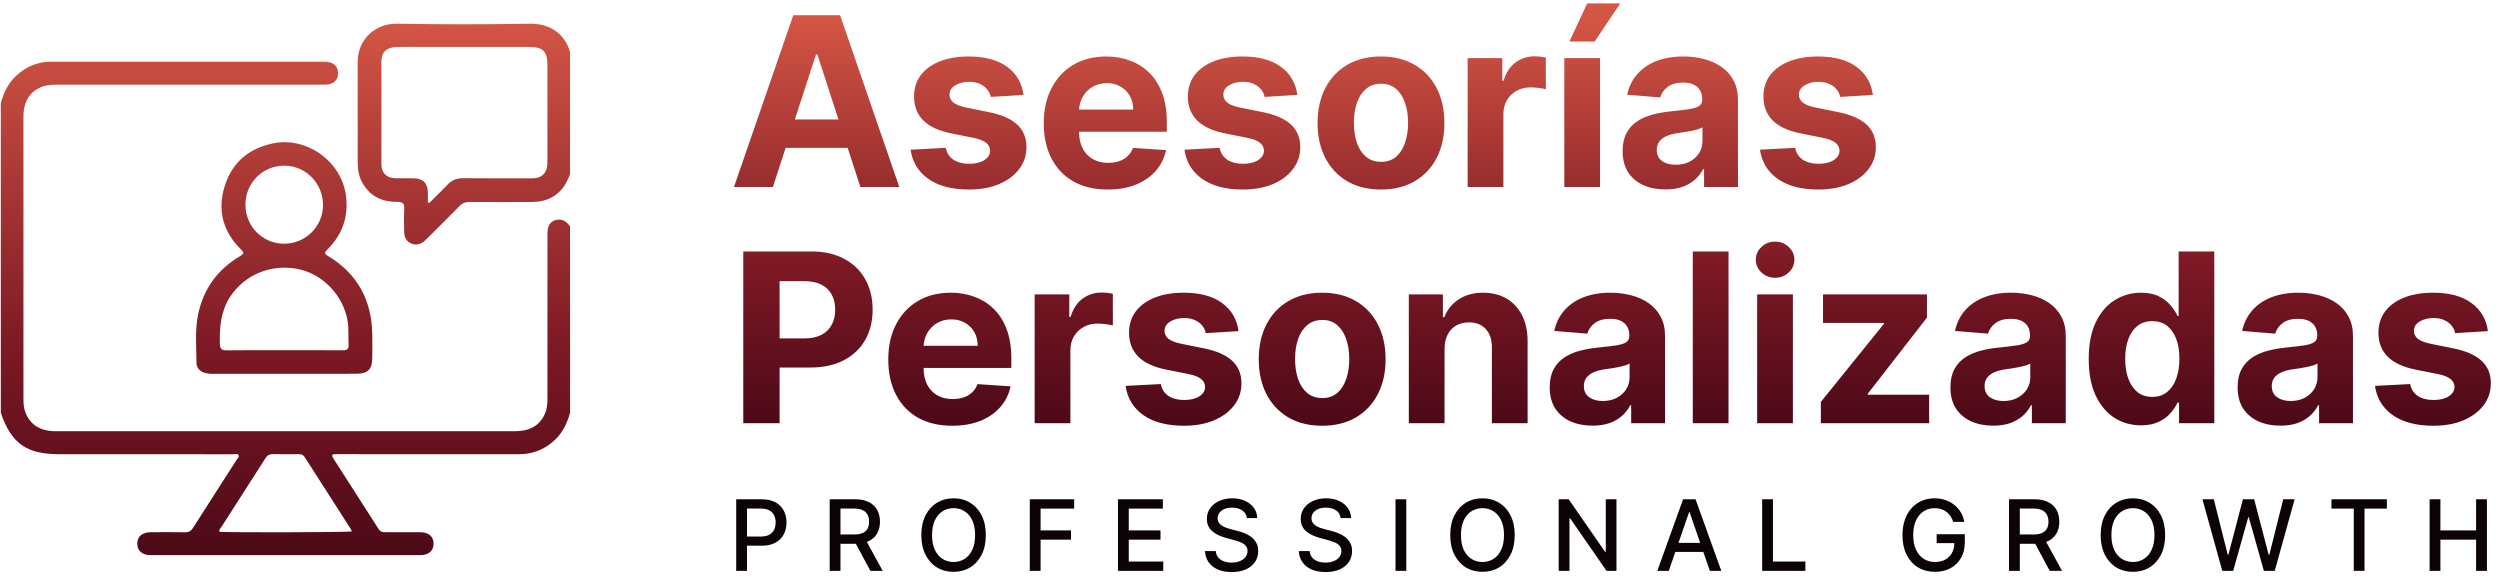 <svg width="254" height="59" viewBox="0 0 254 59" fill="none" xmlns="http://www.w3.org/2000/svg">
<g clip-path="url(#clip0_286_3070)">
<path d="M57.918 41.932C57.588 43.16 57.015 44.238 55.989 45.033C55.036 45.771 53.963 46.148 52.745 46.146C46.704 46.139 40.661 46.143 34.62 46.143C34.47 46.143 34.319 46.151 34.168 46.143C33.786 46.119 33.622 46.193 33.884 46.598C35.423 48.982 36.952 51.373 38.476 53.766C38.643 54.029 38.866 54.075 39.146 54.073C40.331 54.066 41.518 54.066 42.703 54.073C43.554 54.078 44.057 54.52 44.054 55.245C44.05 55.966 43.547 56.404 42.69 56.404C33.561 56.407 24.433 56.407 15.306 56.404C14.453 56.404 13.947 55.962 13.947 55.239C13.947 54.514 14.449 54.078 15.303 54.073C16.47 54.067 17.637 54.056 18.803 54.079C19.193 54.087 19.416 53.944 19.621 53.621C21.08 51.321 22.559 49.032 24.028 46.737C24.126 46.585 24.329 46.431 24.237 46.247C24.141 46.051 23.895 46.151 23.719 46.151C17.809 46.146 11.899 46.146 5.989 46.146C2.686 46.146 1.142 45.045 0.082 41.935V10.479C0.377 9.411 0.837 8.438 1.672 7.674C2.656 6.777 3.801 6.272 5.144 6.271C14.423 6.269 23.702 6.268 32.981 6.271C33.851 6.271 34.339 6.692 34.346 7.424C34.354 8.179 33.863 8.605 32.953 8.605C23.937 8.608 14.922 8.608 5.906 8.605C5.358 8.605 4.807 8.611 4.292 8.807C3.063 9.271 2.489 10.217 2.388 11.486C2.379 11.598 2.382 11.712 2.382 11.824C2.382 21.404 2.382 30.984 2.382 40.565C2.382 41.057 2.426 41.545 2.62 42C3.123 43.184 4.07 43.723 5.319 43.804C5.45 43.813 5.582 43.809 5.713 43.809C21.241 43.809 36.769 43.809 52.296 43.812C53.669 43.812 54.769 43.366 55.362 42.045C55.59 41.539 55.621 40.994 55.62 40.446C55.618 34.867 55.618 29.287 55.62 23.708C55.62 22.886 55.966 22.409 56.64 22.32C57.215 22.244 57.596 22.57 57.918 22.993V41.932ZM35.748 53.995C35.709 53.907 35.684 53.82 35.637 53.746C34.077 51.309 32.51 48.875 30.954 46.435C30.798 46.191 30.597 46.14 30.335 46.142C29.469 46.149 28.603 46.158 27.739 46.137C27.376 46.128 27.159 46.253 26.963 46.562C25.492 48.878 24.001 51.181 22.523 53.493C22.421 53.654 22.237 53.797 22.296 54.032C23.15 54.114 35.281 54.085 35.748 53.995ZM57.918 17.694C57.771 18.018 57.653 18.36 57.471 18.664C56.704 19.937 55.537 20.514 54.076 20.521C51.95 20.532 49.823 20.532 47.696 20.518C47.29 20.515 46.985 20.634 46.699 20.927C45.648 22.002 44.576 23.056 43.509 24.118C43.389 24.237 43.271 24.359 43.143 24.469C42.743 24.817 42.286 24.951 41.785 24.738C41.276 24.523 41.072 24.089 41.065 23.562C41.053 22.793 41.027 22.02 41.071 21.252C41.102 20.689 40.925 20.503 40.343 20.508C38.676 20.521 37.401 19.832 36.675 18.277C36.416 17.721 36.343 17.122 36.342 16.52C36.336 13.138 36.345 9.757 36.336 6.376C36.33 3.755 38.38 2.373 40.307 2.407C44.804 2.487 49.303 2.484 53.8 2.41C55.998 2.374 57.412 3.523 57.918 5.29V17.691V17.694ZM43.47 20.57C43.515 20.589 43.56 20.609 43.606 20.628C44.225 20.012 44.857 19.411 45.455 18.776C45.898 18.306 46.401 18.098 47.055 18.106C49.388 18.13 51.721 18.113 54.054 18.116C54.4 18.116 54.727 18.078 55.02 17.875C55.531 17.521 55.618 16.994 55.618 16.432C55.618 13.165 55.62 9.897 55.618 6.631C55.618 5.216 55.173 4.77 53.764 4.769C50.189 4.767 46.615 4.769 43.039 4.769C42.118 4.769 41.194 4.754 40.274 4.775C39.295 4.798 38.755 5.305 38.753 6.21C38.744 9.703 38.744 13.196 38.753 16.688C38.755 17.595 39.283 18.098 40.208 18.112C40.828 18.121 41.45 18.107 42.071 18.116C42.956 18.13 43.426 18.581 43.467 19.464C43.484 19.832 43.47 20.201 43.47 20.568V20.57ZM28.865 37.979C26.495 37.979 24.124 37.979 21.753 37.979C21.377 37.979 20.997 37.974 20.643 37.825C20.223 37.647 19.964 37.3 19.963 36.864C19.955 35.235 19.791 33.596 20.121 31.978C20.655 29.365 22.094 27.383 24.382 26.028C24.779 25.791 24.84 25.693 24.483 25.342C22.675 23.565 22.08 21.407 22.802 18.994C23.531 16.557 25.243 15.075 27.742 14.566C31.161 13.869 34.644 16.358 35.137 19.8C35.447 21.964 34.807 23.805 33.275 25.339C32.981 25.633 32.902 25.755 33.328 26.01C36.325 27.805 37.759 30.499 37.822 33.954C37.837 34.762 37.83 35.569 37.822 36.376C37.812 37.528 37.387 37.965 36.2 37.973C33.754 37.988 31.308 37.977 28.862 37.977L28.865 37.979ZM28.849 35.583C30.843 35.583 32.837 35.572 34.833 35.59C35.272 35.594 35.444 35.456 35.418 35.01C35.372 34.206 35.452 33.402 35.315 32.596C34.881 30.032 32.801 27.84 30.281 27.332C27.534 26.779 24.829 27.919 23.366 30.179C22.427 31.632 22.302 33.225 22.336 34.882C22.347 35.409 22.478 35.604 23.035 35.594C24.972 35.564 26.91 35.583 28.849 35.583ZM24.937 20.777C24.928 22.982 26.653 24.744 28.835 24.76C31.028 24.775 32.808 23.029 32.819 20.853C32.829 18.631 31.07 16.834 28.882 16.831C26.694 16.828 24.946 18.577 24.937 20.777Z" fill="url(#paint0_linear_286_3070)"/>
</g>
<path d="M78.526 19H74.571L80.597 1.545H85.352L91.369 19H87.415L83.043 5.534H82.906L78.526 19ZM78.278 12.139H87.619V15.02H78.278V12.139ZM103.989 9.642L100.665 9.847C100.609 9.562 100.487 9.307 100.299 9.08C100.112 8.847 99.864 8.662 99.558 8.526C99.256 8.384 98.896 8.312 98.475 8.312C97.913 8.312 97.438 8.432 97.052 8.67C96.665 8.903 96.472 9.216 96.472 9.608C96.472 9.92 96.597 10.185 96.847 10.401C97.097 10.617 97.526 10.79 98.134 10.921L100.504 11.398C101.776 11.659 102.725 12.079 103.35 12.659C103.975 13.239 104.288 14 104.288 14.943C104.288 15.801 104.035 16.554 103.529 17.202C103.029 17.849 102.342 18.355 101.467 18.719C100.597 19.077 99.594 19.256 98.458 19.256C96.725 19.256 95.344 18.895 94.316 18.173C93.293 17.446 92.694 16.457 92.518 15.207L96.089 15.02C96.197 15.548 96.458 15.952 96.873 16.23C97.288 16.503 97.819 16.639 98.467 16.639C99.103 16.639 99.614 16.517 100.001 16.273C100.393 16.023 100.592 15.702 100.597 15.31C100.592 14.98 100.452 14.71 100.18 14.5C99.907 14.284 99.487 14.119 98.918 14.006L96.651 13.554C95.373 13.298 94.421 12.855 93.796 12.224C93.177 11.594 92.867 10.79 92.867 9.812C92.867 8.972 93.094 8.247 93.549 7.639C94.009 7.031 94.654 6.562 95.484 6.233C96.319 5.903 97.296 5.739 98.415 5.739C100.069 5.739 101.37 6.088 102.319 6.787C103.273 7.486 103.83 8.438 103.989 9.642ZM112.54 19.256C111.193 19.256 110.034 18.983 109.062 18.438C108.097 17.886 107.352 17.108 106.83 16.102C106.307 15.091 106.045 13.895 106.045 12.514C106.045 11.168 106.307 9.986 106.83 8.969C107.352 7.952 108.088 7.159 109.037 6.591C109.991 6.023 111.111 5.739 112.395 5.739C113.259 5.739 114.063 5.878 114.807 6.156C115.557 6.429 116.21 6.841 116.767 7.392C117.33 7.943 117.767 8.636 118.08 9.472C118.392 10.301 118.548 11.273 118.548 12.386V13.383H107.494V11.133H115.131C115.131 10.611 115.017 10.148 114.79 9.744C114.563 9.341 114.247 9.026 113.844 8.798C113.446 8.565 112.983 8.449 112.455 8.449C111.903 8.449 111.415 8.577 110.989 8.832C110.568 9.082 110.239 9.42 110 9.847C109.761 10.267 109.639 10.736 109.634 11.253V13.392C109.634 14.04 109.753 14.599 109.991 15.071C110.236 15.543 110.58 15.906 111.023 16.162C111.466 16.418 111.991 16.546 112.599 16.546C113.003 16.546 113.372 16.489 113.707 16.375C114.043 16.261 114.33 16.091 114.568 15.864C114.807 15.636 114.989 15.358 115.114 15.028L118.472 15.25C118.301 16.057 117.952 16.761 117.423 17.364C116.901 17.96 116.224 18.426 115.395 18.761C114.571 19.091 113.619 19.256 112.54 19.256ZM131.81 9.642L128.486 9.847C128.429 9.562 128.307 9.307 128.119 9.08C127.932 8.847 127.685 8.662 127.378 8.526C127.077 8.384 126.716 8.312 126.295 8.312C125.733 8.312 125.259 8.432 124.872 8.67C124.486 8.903 124.293 9.216 124.293 9.608C124.293 9.92 124.418 10.185 124.668 10.401C124.918 10.617 125.347 10.79 125.955 10.921L128.324 11.398C129.597 11.659 130.545 12.079 131.17 12.659C131.795 13.239 132.108 14 132.108 14.943C132.108 15.801 131.855 16.554 131.349 17.202C130.849 17.849 130.162 18.355 129.287 18.719C128.418 19.077 127.415 19.256 126.278 19.256C124.545 19.256 123.165 18.895 122.136 18.173C121.114 17.446 120.514 16.457 120.338 15.207L123.909 15.02C124.017 15.548 124.278 15.952 124.693 16.23C125.108 16.503 125.639 16.639 126.287 16.639C126.923 16.639 127.435 16.517 127.821 16.273C128.213 16.023 128.412 15.702 128.418 15.31C128.412 14.98 128.273 14.71 128 14.5C127.727 14.284 127.307 14.119 126.739 14.006L124.472 13.554C123.193 13.298 122.241 12.855 121.616 12.224C120.997 11.594 120.688 10.79 120.688 9.812C120.688 8.972 120.915 8.247 121.369 7.639C121.83 7.031 122.474 6.562 123.304 6.233C124.139 5.903 125.116 5.739 126.236 5.739C127.889 5.739 129.19 6.088 130.139 6.787C131.094 7.486 131.651 8.438 131.81 9.642ZM140.309 19.256C138.985 19.256 137.84 18.974 136.874 18.412C135.914 17.844 135.173 17.054 134.65 16.043C134.127 15.026 133.866 13.847 133.866 12.506C133.866 11.153 134.127 9.972 134.65 8.96C135.173 7.943 135.914 7.153 136.874 6.591C137.84 6.023 138.985 5.739 140.309 5.739C141.633 5.739 142.775 6.023 143.735 6.591C144.701 7.153 145.445 7.943 145.968 8.96C146.491 9.972 146.752 11.153 146.752 12.506C146.752 13.847 146.491 15.026 145.968 16.043C145.445 17.054 144.701 17.844 143.735 18.412C142.775 18.974 141.633 19.256 140.309 19.256ZM140.326 16.443C140.928 16.443 141.431 16.273 141.835 15.932C142.238 15.585 142.542 15.114 142.746 14.517C142.957 13.921 143.062 13.242 143.062 12.48C143.062 11.719 142.957 11.04 142.746 10.443C142.542 9.847 142.238 9.375 141.835 9.028C141.431 8.682 140.928 8.509 140.326 8.509C139.718 8.509 139.207 8.682 138.792 9.028C138.383 9.375 138.073 9.847 137.863 10.443C137.658 11.04 137.556 11.719 137.556 12.48C137.556 13.242 137.658 13.921 137.863 14.517C138.073 15.114 138.383 15.585 138.792 15.932C139.207 16.273 139.718 16.443 140.326 16.443ZM149.113 19V5.909H152.633V8.193H152.769C153.008 7.381 153.408 6.767 153.971 6.352C154.533 5.932 155.181 5.722 155.914 5.722C156.096 5.722 156.292 5.733 156.502 5.756C156.712 5.778 156.897 5.81 157.056 5.849V9.071C156.886 9.02 156.65 8.974 156.349 8.935C156.048 8.895 155.772 8.875 155.522 8.875C154.988 8.875 154.511 8.991 154.09 9.224C153.675 9.452 153.346 9.77 153.102 10.179C152.863 10.588 152.744 11.06 152.744 11.594V19H149.113ZM158.933 19V5.909H162.564V19H158.933ZM159.453 4.222L161.26 0.344H164.618L162.018 4.222H159.453ZM169.205 19.247C168.37 19.247 167.626 19.102 166.972 18.812C166.319 18.517 165.802 18.082 165.421 17.509C165.046 16.929 164.859 16.207 164.859 15.344C164.859 14.617 164.992 14.006 165.259 13.511C165.526 13.017 165.89 12.619 166.35 12.318C166.81 12.017 167.333 11.79 167.918 11.636C168.509 11.483 169.129 11.375 169.776 11.312C170.538 11.233 171.151 11.159 171.617 11.091C172.083 11.017 172.421 10.909 172.631 10.767C172.842 10.625 172.947 10.415 172.947 10.136V10.085C172.947 9.545 172.776 9.128 172.435 8.832C172.1 8.537 171.623 8.389 171.004 8.389C170.35 8.389 169.83 8.534 169.444 8.824C169.058 9.108 168.802 9.466 168.677 9.898L165.319 9.625C165.489 8.83 165.825 8.142 166.325 7.562C166.825 6.977 167.469 6.528 168.259 6.216C169.055 5.898 169.975 5.739 171.021 5.739C171.748 5.739 172.444 5.824 173.109 5.994C173.779 6.165 174.373 6.429 174.89 6.787C175.413 7.145 175.825 7.605 176.126 8.168C176.427 8.724 176.577 9.392 176.577 10.171V19H173.134V17.185H173.032C172.822 17.594 172.54 17.954 172.188 18.267C171.836 18.574 171.413 18.815 170.918 18.991C170.424 19.162 169.853 19.247 169.205 19.247ZM170.245 16.741C170.779 16.741 171.251 16.636 171.66 16.426C172.069 16.21 172.39 15.921 172.623 15.557C172.856 15.193 172.972 14.781 172.972 14.321V12.932C172.859 13.006 172.702 13.074 172.504 13.136C172.31 13.193 172.092 13.247 171.847 13.298C171.603 13.344 171.359 13.386 171.114 13.426C170.87 13.46 170.648 13.492 170.45 13.52C170.023 13.582 169.651 13.682 169.333 13.818C169.015 13.954 168.768 14.139 168.592 14.372C168.415 14.599 168.327 14.883 168.327 15.224C168.327 15.719 168.506 16.097 168.864 16.358C169.228 16.614 169.688 16.741 170.245 16.741ZM190.286 9.642L186.962 9.847C186.906 9.562 186.783 9.307 186.596 9.08C186.408 8.847 186.161 8.662 185.854 8.526C185.553 8.384 185.192 8.312 184.772 8.312C184.21 8.312 183.735 8.432 183.349 8.67C182.962 8.903 182.769 9.216 182.769 9.608C182.769 9.92 182.894 10.185 183.144 10.401C183.394 10.617 183.823 10.79 184.431 10.921L186.8 11.398C188.073 11.659 189.022 12.079 189.647 12.659C190.272 13.239 190.585 14 190.585 14.943C190.585 15.801 190.332 16.554 189.826 17.202C189.326 17.849 188.638 18.355 187.763 18.719C186.894 19.077 185.891 19.256 184.755 19.256C183.022 19.256 181.641 18.895 180.613 18.173C179.59 17.446 178.991 16.457 178.815 15.207L182.386 15.02C182.494 15.548 182.755 15.952 183.17 16.23C183.585 16.503 184.116 16.639 184.763 16.639C185.4 16.639 185.911 16.517 186.298 16.273C186.69 16.023 186.888 15.702 186.894 15.31C186.888 14.98 186.749 14.71 186.477 14.5C186.204 14.284 185.783 14.119 185.215 14.006L182.948 13.554C181.67 13.298 180.718 12.855 180.093 12.224C179.474 11.594 179.164 10.79 179.164 9.812C179.164 8.972 179.391 8.247 179.846 7.639C180.306 7.031 180.951 6.562 181.781 6.233C182.616 5.903 183.593 5.739 184.712 5.739C186.366 5.739 187.667 6.088 188.616 6.787C189.57 7.486 190.127 8.438 190.286 9.642ZM75.517 43V25.546H82.403C83.727 25.546 84.855 25.798 85.787 26.304C86.719 26.804 87.429 27.5 87.918 28.392C88.412 29.278 88.659 30.301 88.659 31.46C88.659 32.619 88.409 33.642 87.909 34.528C87.409 35.415 86.685 36.105 85.736 36.599C84.793 37.094 83.651 37.341 82.31 37.341H77.921V34.383H81.713C82.423 34.383 83.008 34.261 83.469 34.017C83.935 33.767 84.281 33.423 84.508 32.986C84.742 32.543 84.858 32.034 84.858 31.46C84.858 30.881 84.742 30.375 84.508 29.943C84.281 29.506 83.935 29.168 83.469 28.929C83.003 28.685 82.412 28.562 81.696 28.562H79.207V43H75.517ZM96.743 43.256C95.396 43.256 94.237 42.983 93.266 42.438C92.3 41.886 91.555 41.108 91.033 40.102C90.51 39.091 90.249 37.895 90.249 36.514C90.249 35.168 90.51 33.986 91.033 32.969C91.555 31.952 92.291 31.159 93.24 30.591C94.195 30.023 95.314 29.739 96.598 29.739C97.462 29.739 98.266 29.878 99.01 30.156C99.76 30.429 100.413 30.841 100.97 31.392C101.533 31.943 101.97 32.636 102.283 33.472C102.595 34.301 102.751 35.273 102.751 36.386V37.383H91.697V35.133H99.334C99.334 34.611 99.22 34.148 98.993 33.744C98.766 33.341 98.45 33.026 98.047 32.798C97.649 32.565 97.186 32.449 96.658 32.449C96.106 32.449 95.618 32.577 95.192 32.832C94.771 33.082 94.442 33.42 94.203 33.847C93.965 34.267 93.842 34.736 93.837 35.253V37.392C93.837 38.04 93.956 38.599 94.195 39.071C94.439 39.543 94.783 39.906 95.226 40.162C95.669 40.418 96.195 40.545 96.803 40.545C97.206 40.545 97.575 40.489 97.91 40.375C98.246 40.261 98.533 40.091 98.771 39.864C99.01 39.636 99.192 39.358 99.317 39.028L102.675 39.25C102.504 40.057 102.155 40.761 101.626 41.364C101.104 41.96 100.428 42.426 99.598 42.761C98.774 43.091 97.822 43.256 96.743 43.256ZM105.121 43V29.909H108.641V32.193H108.777C109.016 31.381 109.416 30.767 109.979 30.352C110.541 29.932 111.189 29.722 111.922 29.722C112.104 29.722 112.3 29.733 112.51 29.756C112.72 29.778 112.905 29.81 113.064 29.849V33.071C112.893 33.02 112.658 32.974 112.357 32.935C112.055 32.895 111.78 32.875 111.53 32.875C110.996 32.875 110.518 32.992 110.098 33.224C109.683 33.452 109.354 33.77 109.109 34.179C108.871 34.588 108.751 35.06 108.751 35.594V43H105.121ZM125.833 33.642L122.509 33.847C122.452 33.562 122.33 33.307 122.143 33.08C121.955 32.847 121.708 32.662 121.401 32.526C121.1 32.383 120.739 32.312 120.319 32.312C119.756 32.312 119.282 32.432 118.896 32.67C118.509 32.903 118.316 33.216 118.316 33.608C118.316 33.92 118.441 34.185 118.691 34.401C118.941 34.617 119.37 34.79 119.978 34.92L122.347 35.398C123.62 35.659 124.569 36.08 125.194 36.659C125.819 37.239 126.131 38 126.131 38.943C126.131 39.801 125.879 40.554 125.373 41.202C124.873 41.849 124.185 42.355 123.31 42.719C122.441 43.077 121.438 43.256 120.302 43.256C118.569 43.256 117.188 42.895 116.16 42.173C115.137 41.446 114.538 40.457 114.362 39.207L117.933 39.02C118.04 39.548 118.302 39.952 118.717 40.23C119.131 40.503 119.663 40.639 120.31 40.639C120.947 40.639 121.458 40.517 121.844 40.273C122.237 40.023 122.435 39.702 122.441 39.31C122.435 38.98 122.296 38.71 122.023 38.5C121.751 38.284 121.33 38.119 120.762 38.006L118.495 37.554C117.217 37.298 116.265 36.855 115.64 36.224C115.021 35.594 114.711 34.79 114.711 33.812C114.711 32.972 114.938 32.247 115.393 31.639C115.853 31.031 116.498 30.562 117.327 30.233C118.163 29.903 119.14 29.739 120.259 29.739C121.913 29.739 123.214 30.088 124.163 30.787C125.117 31.486 125.674 32.438 125.833 33.642ZM134.332 43.256C133.009 43.256 131.864 42.974 130.898 42.412C129.938 41.844 129.196 41.054 128.673 40.043C128.151 39.026 127.889 37.847 127.889 36.506C127.889 35.153 128.151 33.972 128.673 32.96C129.196 31.943 129.938 31.153 130.898 30.591C131.864 30.023 133.009 29.739 134.332 29.739C135.656 29.739 136.798 30.023 137.759 30.591C138.724 31.153 139.469 31.943 139.991 32.96C140.514 33.972 140.776 35.153 140.776 36.506C140.776 37.847 140.514 39.026 139.991 40.043C139.469 41.054 138.724 41.844 137.759 42.412C136.798 42.974 135.656 43.256 134.332 43.256ZM134.349 40.443C134.952 40.443 135.455 40.273 135.858 39.932C136.261 39.585 136.565 39.114 136.77 38.517C136.98 37.92 137.085 37.242 137.085 36.48C137.085 35.719 136.98 35.04 136.77 34.443C136.565 33.847 136.261 33.375 135.858 33.028C135.455 32.682 134.952 32.508 134.349 32.508C133.741 32.508 133.23 32.682 132.815 33.028C132.406 33.375 132.097 33.847 131.886 34.443C131.682 35.04 131.58 35.719 131.58 36.48C131.58 37.242 131.682 37.92 131.886 38.517C132.097 39.114 132.406 39.585 132.815 39.932C133.23 40.273 133.741 40.443 134.349 40.443ZM146.767 35.432V43H143.136V29.909H146.597V32.219H146.75C147.04 31.457 147.526 30.855 148.207 30.412C148.889 29.963 149.716 29.739 150.688 29.739C151.597 29.739 152.389 29.938 153.065 30.335C153.741 30.733 154.267 31.301 154.642 32.04C155.017 32.773 155.205 33.648 155.205 34.665V43H151.574V35.312C151.58 34.511 151.375 33.886 150.96 33.438C150.545 32.983 149.974 32.756 149.247 32.756C148.759 32.756 148.327 32.861 147.952 33.071C147.582 33.281 147.293 33.588 147.082 33.992C146.878 34.389 146.773 34.869 146.767 35.432ZM161.799 43.247C160.964 43.247 160.219 43.102 159.566 42.812C158.913 42.517 158.396 42.082 158.015 41.508C157.64 40.929 157.452 40.207 157.452 39.344C157.452 38.617 157.586 38.006 157.853 37.511C158.12 37.017 158.484 36.619 158.944 36.318C159.404 36.017 159.927 35.79 160.512 35.636C161.103 35.483 161.722 35.375 162.37 35.312C163.131 35.233 163.745 35.159 164.211 35.091C164.677 35.017 165.015 34.909 165.225 34.767C165.435 34.625 165.54 34.415 165.54 34.136V34.085C165.54 33.545 165.37 33.128 165.029 32.832C164.694 32.537 164.217 32.389 163.597 32.389C162.944 32.389 162.424 32.534 162.038 32.824C161.651 33.108 161.396 33.466 161.271 33.898L157.913 33.625C158.083 32.83 158.418 32.142 158.918 31.562C159.418 30.977 160.063 30.528 160.853 30.216C161.648 29.898 162.569 29.739 163.614 29.739C164.342 29.739 165.038 29.824 165.702 29.994C166.373 30.165 166.967 30.429 167.484 30.787C168.006 31.145 168.418 31.605 168.719 32.168C169.021 32.724 169.171 33.392 169.171 34.17V43H165.728V41.185H165.626C165.415 41.594 165.134 41.955 164.782 42.267C164.43 42.574 164.006 42.815 163.512 42.992C163.018 43.162 162.447 43.247 161.799 43.247ZM162.839 40.742C163.373 40.742 163.844 40.636 164.254 40.426C164.663 40.21 164.984 39.92 165.217 39.557C165.45 39.193 165.566 38.781 165.566 38.321V36.932C165.452 37.006 165.296 37.074 165.097 37.136C164.904 37.193 164.685 37.247 164.441 37.298C164.197 37.344 163.952 37.386 163.708 37.426C163.464 37.46 163.242 37.492 163.043 37.52C162.617 37.582 162.245 37.682 161.927 37.818C161.609 37.955 161.362 38.139 161.185 38.372C161.009 38.599 160.921 38.883 160.921 39.224C160.921 39.719 161.1 40.097 161.458 40.358C161.822 40.614 162.282 40.742 162.839 40.742ZM175.619 25.546V43H171.988V25.546H175.619ZM178.527 43V29.909H182.158V43H178.527ZM180.351 28.222C179.811 28.222 179.348 28.043 178.962 27.685C178.581 27.321 178.391 26.886 178.391 26.381C178.391 25.881 178.581 25.452 178.962 25.094C179.348 24.73 179.811 24.548 180.351 24.548C180.891 24.548 181.351 24.73 181.732 25.094C182.118 25.452 182.311 25.881 182.311 26.381C182.311 26.886 182.118 27.321 181.732 27.685C181.351 28.043 180.891 28.222 180.351 28.222ZM184.998 43V40.835L191.407 32.901V32.807H185.219V29.909H195.779V32.27L189.762 40.008V40.102H196.001V43H184.998ZM202.51 43.247C201.675 43.247 200.93 43.102 200.277 42.812C199.624 42.517 199.107 42.082 198.726 41.508C198.351 40.929 198.163 40.207 198.163 39.344C198.163 38.617 198.297 38.006 198.564 37.511C198.831 37.017 199.195 36.619 199.655 36.318C200.115 36.017 200.638 35.79 201.223 35.636C201.814 35.483 202.433 35.375 203.081 35.312C203.842 35.233 204.456 35.159 204.922 35.091C205.388 35.017 205.726 34.909 205.936 34.767C206.146 34.625 206.251 34.415 206.251 34.136V34.085C206.251 33.545 206.081 33.128 205.74 32.832C205.405 32.537 204.928 32.389 204.308 32.389C203.655 32.389 203.135 32.534 202.749 32.824C202.362 33.108 202.107 33.466 201.982 33.898L198.624 33.625C198.794 32.83 199.129 32.142 199.629 31.562C200.129 30.977 200.774 30.528 201.564 30.216C202.359 29.898 203.28 29.739 204.325 29.739C205.053 29.739 205.749 29.824 206.413 29.994C207.084 30.165 207.678 30.429 208.195 30.787C208.717 31.145 209.129 31.605 209.43 32.168C209.732 32.724 209.882 33.392 209.882 34.17V43H206.439V41.185H206.337C206.126 41.594 205.845 41.955 205.493 42.267C205.141 42.574 204.717 42.815 204.223 42.992C203.729 43.162 203.158 43.247 202.51 43.247ZM203.55 40.742C204.084 40.742 204.555 40.636 204.964 40.426C205.374 40.21 205.695 39.92 205.928 39.557C206.161 39.193 206.277 38.781 206.277 38.321V36.932C206.163 37.006 206.007 37.074 205.808 37.136C205.615 37.193 205.396 37.247 205.152 37.298C204.908 37.344 204.663 37.386 204.419 37.426C204.175 37.46 203.953 37.492 203.754 37.52C203.328 37.582 202.956 37.682 202.638 37.818C202.32 37.955 202.072 38.139 201.896 38.372C201.72 38.599 201.632 38.883 201.632 39.224C201.632 39.719 201.811 40.097 202.169 40.358C202.533 40.614 202.993 40.742 203.55 40.742ZM217.523 43.213C216.528 43.213 215.628 42.957 214.821 42.446C214.02 41.929 213.384 41.17 212.912 40.17C212.446 39.165 212.213 37.932 212.213 36.472C212.213 34.972 212.455 33.724 212.938 32.73C213.42 31.73 214.063 30.983 214.864 30.489C215.67 29.989 216.554 29.739 217.514 29.739C218.247 29.739 218.858 29.864 219.347 30.114C219.841 30.358 220.239 30.665 220.54 31.034C220.847 31.398 221.08 31.756 221.239 32.108H221.349V25.546H224.972V43H221.392V40.903H221.239C221.068 41.267 220.827 41.628 220.514 41.986C220.207 42.338 219.807 42.631 219.312 42.864C218.824 43.097 218.227 43.213 217.523 43.213ZM218.673 40.324C219.259 40.324 219.753 40.165 220.156 39.847C220.565 39.523 220.878 39.071 221.094 38.492C221.315 37.912 221.426 37.233 221.426 36.455C221.426 35.676 221.318 35 221.102 34.426C220.886 33.852 220.574 33.409 220.165 33.097C219.756 32.784 219.259 32.628 218.673 32.628C218.077 32.628 217.574 32.79 217.165 33.114C216.756 33.438 216.446 33.886 216.236 34.46C216.026 35.034 215.92 35.699 215.92 36.455C215.92 37.216 216.026 37.889 216.236 38.474C216.452 39.054 216.761 39.508 217.165 39.838C217.574 40.162 218.077 40.324 218.673 40.324ZM231.69 43.247C230.854 43.247 230.11 43.102 229.457 42.812C228.803 42.517 228.286 42.082 227.906 41.508C227.531 40.929 227.343 40.207 227.343 39.344C227.343 38.617 227.477 38.006 227.744 37.511C228.011 37.017 228.374 36.619 228.835 36.318C229.295 36.017 229.817 35.79 230.403 35.636C230.994 35.483 231.613 35.375 232.261 35.312C233.022 35.233 233.636 35.159 234.102 35.091C234.567 35.017 234.906 34.909 235.116 34.767C235.326 34.625 235.431 34.415 235.431 34.136V34.085C235.431 33.545 235.261 33.128 234.92 32.832C234.585 32.537 234.107 32.389 233.488 32.389C232.835 32.389 232.315 32.534 231.928 32.824C231.542 33.108 231.286 33.466 231.161 33.898L227.803 33.625C227.974 32.83 228.309 32.142 228.809 31.562C229.309 30.977 229.954 30.528 230.744 30.216C231.539 29.898 232.46 29.739 233.505 29.739C234.232 29.739 234.928 29.824 235.593 29.994C236.263 30.165 236.857 30.429 237.374 30.787C237.897 31.145 238.309 31.605 238.61 32.168C238.911 32.724 239.062 33.392 239.062 34.17V43H235.619V41.185H235.516C235.306 41.594 235.025 41.955 234.673 42.267C234.32 42.574 233.897 42.815 233.403 42.992C232.908 43.162 232.337 43.247 231.69 43.247ZM232.729 40.742C233.263 40.742 233.735 40.636 234.144 40.426C234.553 40.21 234.874 39.92 235.107 39.557C235.34 39.193 235.457 38.781 235.457 38.321V36.932C235.343 37.006 235.187 37.074 234.988 37.136C234.795 37.193 234.576 37.247 234.332 37.298C234.087 37.344 233.843 37.386 233.599 37.426C233.354 37.46 233.133 37.492 232.934 37.52C232.508 37.582 232.136 37.682 231.817 37.818C231.499 37.955 231.252 38.139 231.076 38.372C230.9 38.599 230.812 38.883 230.812 39.224C230.812 39.719 230.991 40.097 231.349 40.358C231.712 40.614 232.173 40.742 232.729 40.742ZM252.771 33.642L249.447 33.847C249.39 33.562 249.268 33.307 249.08 33.08C248.893 32.847 248.646 32.662 248.339 32.526C248.038 32.383 247.677 32.312 247.256 32.312C246.694 32.312 246.219 32.432 245.833 32.67C245.447 32.903 245.254 33.216 245.254 33.608C245.254 33.92 245.379 34.185 245.629 34.401C245.879 34.617 246.308 34.79 246.915 34.92L249.285 35.398C250.558 35.659 251.506 36.08 252.131 36.659C252.756 37.239 253.069 38 253.069 38.943C253.069 39.801 252.816 40.554 252.31 41.202C251.81 41.849 251.123 42.355 250.248 42.719C249.379 43.077 248.376 43.256 247.239 43.256C245.506 43.256 244.126 42.895 243.097 42.173C242.075 41.446 241.475 40.457 241.299 39.207L244.87 39.02C244.978 39.548 245.239 39.952 245.654 40.23C246.069 40.503 246.6 40.639 247.248 40.639C247.884 40.639 248.396 40.517 248.782 40.273C249.174 40.023 249.373 39.702 249.379 39.31C249.373 38.98 249.234 38.71 248.961 38.5C248.688 38.284 248.268 38.119 247.7 38.006L245.433 37.554C244.154 37.298 243.202 36.855 242.577 36.224C241.958 35.594 241.648 34.79 241.648 33.812C241.648 32.972 241.876 32.247 242.33 31.639C242.79 31.031 243.435 30.562 244.265 30.233C245.1 29.903 246.077 29.739 247.197 29.739C248.85 29.739 250.151 30.088 251.1 30.787C252.055 31.486 252.612 32.438 252.771 33.642Z" fill="url(#paint1_linear_286_3070)"/>
<path d="M74.799 58V50.727H77.391C77.957 50.727 78.426 50.83 78.798 51.036C79.169 51.242 79.447 51.524 79.632 51.881C79.817 52.236 79.909 52.637 79.909 53.082C79.909 53.529 79.816 53.932 79.629 54.289C79.444 54.644 79.165 54.926 78.79 55.134C78.419 55.34 77.951 55.443 77.388 55.443H75.605V54.513H77.288C77.646 54.513 77.936 54.451 78.158 54.328C78.381 54.203 78.544 54.032 78.648 53.817C78.753 53.601 78.805 53.356 78.805 53.082C78.805 52.807 78.753 52.563 78.648 52.35C78.544 52.137 78.38 51.97 78.155 51.849C77.932 51.729 77.639 51.668 77.274 51.668H75.896V58H74.799ZM84.296 58V50.727H86.888C87.451 50.727 87.919 50.824 88.29 51.019C88.665 51.213 88.944 51.481 89.129 51.825C89.313 52.166 89.406 52.56 89.406 53.007C89.406 53.452 89.312 53.844 89.125 54.182C88.94 54.519 88.661 54.78 88.287 54.967C87.915 55.154 87.448 55.248 86.884 55.248H84.921V54.303H86.785C87.14 54.303 87.429 54.252 87.651 54.151C87.876 54.049 88.041 53.901 88.145 53.707C88.249 53.513 88.301 53.279 88.301 53.007C88.301 52.733 88.248 52.495 88.141 52.293C88.037 52.092 87.873 51.938 87.648 51.832C87.425 51.723 87.133 51.668 86.771 51.668H85.393V58H84.296ZM87.886 54.719L89.683 58H88.433L86.671 54.719H87.886ZM100.158 54.364C100.158 55.14 100.016 55.808 99.732 56.367C99.448 56.923 99.059 57.351 98.564 57.652C98.071 57.95 97.511 58.099 96.884 58.099C96.254 58.099 95.692 57.95 95.197 57.652C94.705 57.351 94.317 56.922 94.033 56.363C93.749 55.804 93.606 55.138 93.606 54.364C93.606 53.587 93.749 52.921 94.033 52.364C94.317 51.806 94.705 51.377 95.197 51.079C95.692 50.778 96.254 50.628 96.884 50.628C97.511 50.628 98.071 50.778 98.564 51.079C99.059 51.377 99.448 51.806 99.732 52.364C100.016 52.921 100.158 53.587 100.158 54.364ZM99.072 54.364C99.072 53.772 98.976 53.273 98.784 52.869C98.595 52.461 98.334 52.154 98.003 51.945C97.674 51.735 97.301 51.629 96.884 51.629C96.465 51.629 96.091 51.735 95.762 51.945C95.433 52.154 95.172 52.461 94.981 52.869C94.791 53.273 94.697 53.772 94.697 54.364C94.697 54.956 94.791 55.455 94.981 55.862C95.172 56.267 95.433 56.575 95.762 56.785C96.091 56.994 96.465 57.098 96.884 57.098C97.301 57.098 97.674 56.994 98.003 56.785C98.334 56.575 98.595 56.267 98.784 55.862C98.976 55.455 99.072 54.956 99.072 54.364ZM104.626 58V50.727H109.136V51.672H105.724V53.888H108.813V54.829H105.724V58H104.626ZM113.586 58V50.727H118.145V51.672H114.683V53.888H117.907V54.829H114.683V57.055H118.188V58H113.586ZM126.678 52.638C126.64 52.302 126.484 52.041 126.209 51.856C125.934 51.669 125.589 51.576 125.172 51.576C124.874 51.576 124.616 51.623 124.398 51.718C124.18 51.81 124.011 51.938 123.89 52.102C123.772 52.263 123.713 52.446 123.713 52.652C123.713 52.825 123.753 52.974 123.833 53.099C123.916 53.225 124.024 53.33 124.156 53.416C124.291 53.498 124.436 53.568 124.59 53.625C124.744 53.679 124.892 53.724 125.034 53.76L125.744 53.945C125.976 54.001 126.214 54.078 126.458 54.175C126.701 54.273 126.927 54.4 127.136 54.559C127.344 54.718 127.512 54.914 127.64 55.148C127.77 55.383 127.835 55.663 127.835 55.99C127.835 56.402 127.729 56.768 127.516 57.087C127.305 57.407 126.999 57.659 126.596 57.844C126.196 58.028 125.712 58.121 125.144 58.121C124.599 58.121 124.128 58.034 123.73 57.861C123.333 57.689 123.021 57.444 122.796 57.126C122.571 56.807 122.447 56.428 122.423 55.99H123.524C123.546 56.253 123.631 56.472 123.78 56.647C123.932 56.82 124.124 56.949 124.359 57.034C124.596 57.117 124.855 57.158 125.137 57.158C125.447 57.158 125.722 57.11 125.964 57.013C126.208 56.913 126.4 56.776 126.539 56.601C126.679 56.423 126.749 56.216 126.749 55.979C126.749 55.764 126.687 55.588 126.564 55.45C126.443 55.313 126.279 55.199 126.07 55.109C125.865 55.019 125.631 54.94 125.371 54.871L124.512 54.637C123.929 54.478 123.468 54.245 123.127 53.938C122.788 53.63 122.619 53.222 122.619 52.716C122.619 52.297 122.732 51.931 122.96 51.619C123.187 51.306 123.495 51.063 123.883 50.891C124.271 50.715 124.709 50.628 125.197 50.628C125.689 50.628 126.124 50.714 126.5 50.887C126.879 51.06 127.177 51.298 127.395 51.601C127.613 51.901 127.727 52.247 127.736 52.638H126.678ZM136.213 52.638C136.175 52.302 136.019 52.041 135.745 51.856C135.47 51.669 135.124 51.576 134.708 51.576C134.409 51.576 134.151 51.623 133.933 51.718C133.716 51.81 133.546 51.938 133.426 52.102C133.307 52.263 133.248 52.446 133.248 52.652C133.248 52.825 133.288 52.974 133.369 53.099C133.452 53.225 133.559 53.33 133.692 53.416C133.827 53.498 133.971 53.568 134.125 53.625C134.279 53.679 134.427 53.724 134.569 53.76L135.279 53.945C135.511 54.001 135.749 54.078 135.993 54.175C136.237 54.273 136.463 54.4 136.671 54.559C136.88 54.718 137.048 54.914 137.176 55.148C137.306 55.383 137.371 55.663 137.371 55.99C137.371 56.402 137.264 56.768 137.051 57.087C136.841 57.407 136.534 57.659 136.132 57.844C135.732 58.028 135.247 58.121 134.679 58.121C134.135 58.121 133.664 58.034 133.266 57.861C132.868 57.689 132.557 57.444 132.332 57.126C132.107 56.807 131.983 56.428 131.959 55.99H133.06C133.081 56.253 133.166 56.472 133.316 56.647C133.467 56.82 133.66 56.949 133.894 57.034C134.131 57.117 134.39 57.158 134.672 57.158C134.982 57.158 135.258 57.11 135.5 57.013C135.743 56.913 135.935 56.776 136.075 56.601C136.214 56.423 136.284 56.216 136.284 55.979C136.284 55.764 136.223 55.588 136.1 55.45C135.979 55.313 135.814 55.199 135.606 55.109C135.4 55.019 135.167 54.94 134.906 54.871L134.047 54.637C133.465 54.478 133.003 54.245 132.662 53.938C132.324 53.63 132.154 53.222 132.154 52.716C132.154 52.297 132.268 51.931 132.495 51.619C132.723 51.306 133.03 51.063 133.419 50.891C133.807 50.715 134.245 50.628 134.732 50.628C135.225 50.628 135.659 50.714 136.036 50.887C136.415 51.06 136.713 51.298 136.931 51.601C137.148 51.901 137.262 52.247 137.272 52.638H136.213ZM142.88 50.727V58H141.782V50.727H142.88ZM153.895 54.364C153.895 55.14 153.753 55.808 153.469 56.367C153.185 56.923 152.795 57.351 152.301 57.652C151.808 57.95 151.248 58.099 150.621 58.099C149.991 58.099 149.429 57.95 148.934 57.652C148.442 57.351 148.053 56.922 147.769 56.363C147.485 55.804 147.343 55.138 147.343 54.364C147.343 53.587 147.485 52.921 147.769 52.364C148.053 51.806 148.442 51.377 148.934 51.079C149.429 50.778 149.991 50.628 150.621 50.628C151.248 50.628 151.808 50.778 152.301 51.079C152.795 51.377 153.185 51.806 153.469 52.364C153.753 52.921 153.895 53.587 153.895 54.364ZM152.808 54.364C152.808 53.772 152.712 53.273 152.521 52.869C152.331 52.461 152.071 52.154 151.739 51.945C151.41 51.735 151.038 51.629 150.621 51.629C150.202 51.629 149.828 51.735 149.499 51.945C149.17 52.154 148.909 52.461 148.717 52.869C148.528 53.273 148.433 53.772 148.433 54.364C148.433 54.956 148.528 55.455 148.717 55.862C148.909 56.267 149.17 56.575 149.499 56.785C149.828 56.994 150.202 57.098 150.621 57.098C151.038 57.098 151.41 56.994 151.739 56.785C152.071 56.575 152.331 56.267 152.521 55.862C152.712 55.455 152.808 54.956 152.808 54.364ZM164.233 50.727V58H163.225L159.528 52.666H159.46V58H158.363V50.727H159.379L163.079 56.068H163.146V50.727H164.233ZM169.548 58H168.383L171.001 50.727H172.268L174.885 58H173.721L171.665 52.048H171.608L169.548 58ZM169.743 55.152H173.522V56.075H169.743V55.152ZM179.036 58V50.727H180.133V57.055H183.428V58H179.036ZM198.449 53.025C198.38 52.809 198.288 52.617 198.172 52.446C198.058 52.273 197.922 52.126 197.763 52.006C197.605 51.883 197.424 51.789 197.22 51.725C197.019 51.661 196.797 51.629 196.556 51.629C196.146 51.629 195.777 51.735 195.448 51.945C195.119 52.156 194.858 52.465 194.667 52.872C194.477 53.277 194.383 53.773 194.383 54.36C194.383 54.95 194.478 55.448 194.67 55.855C194.862 56.262 195.125 56.571 195.459 56.782C195.792 56.993 196.172 57.098 196.598 57.098C196.994 57.098 197.338 57.017 197.632 56.856C197.928 56.696 198.156 56.468 198.317 56.175C198.481 55.879 198.562 55.531 198.562 55.131L198.846 55.184H196.765V54.278H199.624V55.106C199.624 55.717 199.494 56.247 199.233 56.697C198.975 57.144 198.618 57.49 198.161 57.734C197.706 57.977 197.186 58.099 196.598 58.099C195.94 58.099 195.363 57.948 194.866 57.645C194.371 57.342 193.985 56.912 193.708 56.356C193.431 55.797 193.292 55.134 193.292 54.367C193.292 53.787 193.373 53.266 193.534 52.805C193.695 52.343 193.921 51.951 194.212 51.629C194.506 51.305 194.85 51.057 195.245 50.887C195.643 50.714 196.078 50.628 196.549 50.628C196.942 50.628 197.308 50.686 197.646 50.802C197.987 50.918 198.29 51.082 198.555 51.295C198.823 51.508 199.044 51.762 199.219 52.055C199.394 52.347 199.513 52.67 199.574 53.025H198.449ZM204.117 58V50.727H206.709C207.273 50.727 207.74 50.824 208.112 51.019C208.486 51.213 208.765 51.481 208.95 51.825C209.135 52.166 209.227 52.56 209.227 53.007C209.227 53.452 209.134 53.844 208.947 54.182C208.762 54.519 208.482 54.78 208.108 54.967C207.737 55.154 207.269 55.248 206.706 55.248H204.742V54.303H206.606C206.961 54.303 207.25 54.252 207.473 54.151C207.698 54.049 207.862 53.901 207.966 53.707C208.071 53.513 208.123 53.279 208.123 53.007C208.123 52.733 208.069 52.495 207.963 52.293C207.859 52.092 207.694 51.938 207.469 51.832C207.247 51.723 206.954 51.668 206.592 51.668H205.214V58H204.117ZM207.707 54.719L209.504 58H208.254L206.493 54.719H207.707ZM219.98 54.364C219.98 55.14 219.838 55.808 219.554 56.367C219.27 56.923 218.88 57.351 218.385 57.652C217.893 57.95 217.333 58.099 216.706 58.099C216.076 58.099 215.514 57.95 215.019 57.652C214.526 57.351 214.138 56.922 213.854 56.363C213.57 55.804 213.428 55.138 213.428 54.364C213.428 53.587 213.57 52.921 213.854 52.364C214.138 51.806 214.526 51.377 215.019 51.079C215.514 50.778 216.076 50.628 216.706 50.628C217.333 50.628 217.893 50.778 218.385 51.079C218.88 51.377 219.27 51.806 219.554 52.364C219.838 52.921 219.98 53.587 219.98 54.364ZM218.893 54.364C218.893 53.772 218.797 53.273 218.605 52.869C218.416 52.461 218.156 52.154 217.824 51.945C217.495 51.735 217.122 51.629 216.706 51.629C216.287 51.629 215.913 51.735 215.583 51.945C215.254 52.154 214.994 52.461 214.802 52.869C214.613 53.273 214.518 53.772 214.518 54.364C214.518 54.956 214.613 55.455 214.802 55.862C214.994 56.267 215.254 56.575 215.583 56.785C215.913 56.994 216.287 57.098 216.706 57.098C217.122 57.098 217.495 56.994 217.824 56.785C218.156 56.575 218.416 56.267 218.605 55.862C218.797 55.455 218.893 54.956 218.893 54.364ZM225.784 58L223.767 50.727H224.921L226.338 56.359H226.405L227.879 50.727H229.023L230.496 56.363H230.564L231.977 50.727H233.135L231.114 58H230.01L228.479 52.553H228.422L226.892 58H225.784ZM236.877 51.672V50.727H242.505V51.672H240.236V58H239.142V51.672H236.877ZM246.849 58V50.727H247.946V53.888H251.572V50.727H252.673V58H251.572V54.829H247.946V58H246.849Z" fill="#0C0404"/>
<defs>
<linearGradient id="paint0_linear_286_3070" x1="29" y1="2.407" x2="29" y2="56.407" gradientUnits="userSpaceOnUse">
<stop stop-color="#D35544"/>
<stop offset="0.62" stop-color="#7B1824"/>
<stop offset="1" stop-color="#4D0918"/>
</linearGradient>
<linearGradient id="paint1_linear_286_3070" x1="164" y1="2" x2="164" y2="43" gradientUnits="userSpaceOnUse">
<stop stop-color="#D35544"/>
<stop offset="0.62" stop-color="#7B1824"/>
<stop offset="1" stop-color="#4D0918"/>
</linearGradient>
<clipPath id="clip0_286_3070">
<rect y="2" width="58" height="55" fill="white"/>
</clipPath>
</defs>
</svg>
